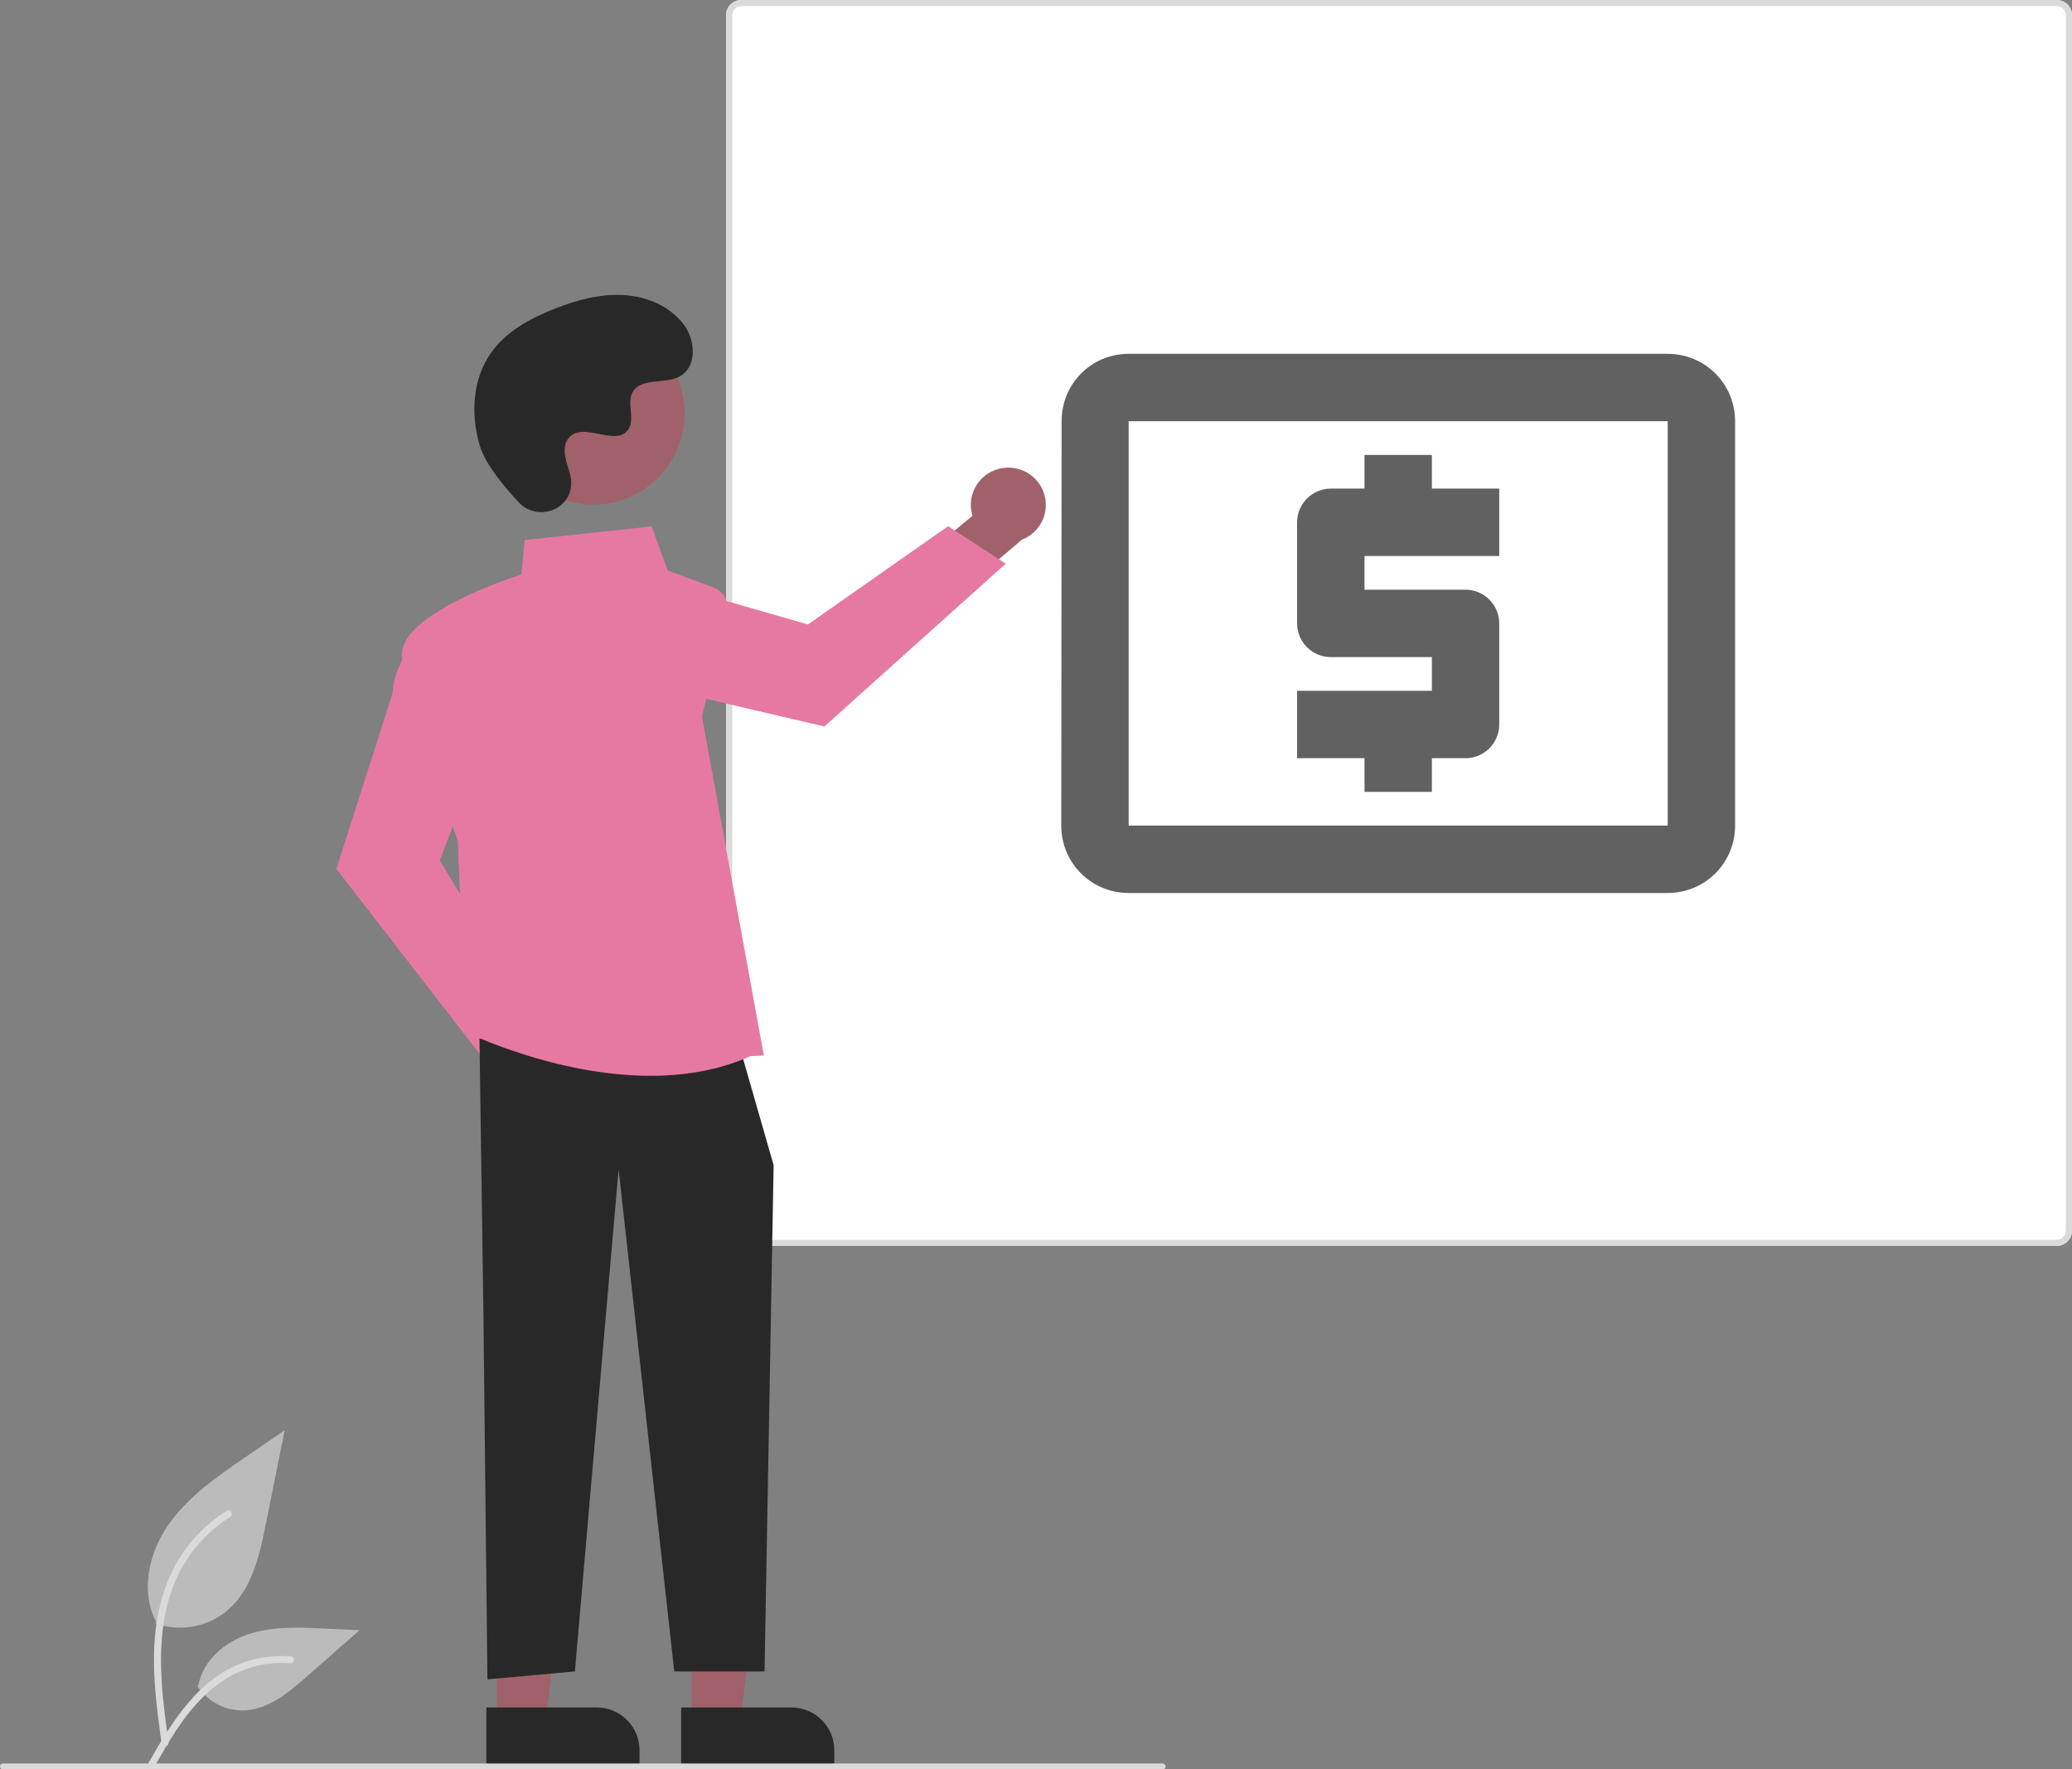 <svg width="123" height="105" viewBox="0 0 123 105" fill="none" xmlns="http://www.w3.org/2000/svg">
<rect x="0" y="0" width="123" height="105" fill="#808080" stroke="none"/>
<g clip-path="url(#clip0)">
<path d="M9.236 96.358C9.945 96.606 10.706 96.668 11.446 96.538C12.186 96.408 12.88 96.091 13.46 95.617C14.94 94.382 15.404 92.347 15.781 90.463L16.898 84.888L14.56 86.489C12.88 87.641 11.161 88.829 9.997 90.497C8.833 92.164 8.326 94.441 9.26 96.246" fill="#BBBBBB"/>
<path d="M9.597 103.494C9.303 101.362 9 99.202 9.207 97.047C9.391 95.133 9.978 93.264 11.173 91.731C11.807 90.919 12.579 90.223 13.453 89.675C13.681 89.532 13.891 89.891 13.664 90.034C12.151 90.986 10.98 92.391 10.321 94.046C9.593 95.888 9.477 97.895 9.602 99.852C9.678 101.035 9.839 102.21 10.001 103.384C10.013 103.437 10.005 103.493 9.978 103.54C9.951 103.588 9.907 103.623 9.854 103.639C9.801 103.654 9.744 103.646 9.696 103.619C9.648 103.592 9.612 103.547 9.597 103.494L9.597 103.494Z" fill="#DADADA"/>
<path d="M11.715 100.073C12.019 100.533 12.437 100.907 12.928 101.159C13.419 101.412 13.968 101.534 14.521 101.514C15.941 101.447 17.125 100.461 18.191 99.525L21.344 96.755L19.258 96.656C17.757 96.585 16.218 96.517 14.788 96.978C13.359 97.439 12.041 98.547 11.78 100.018" fill="#BBBBBB"/>
<path d="M8.766 104.72C10.182 102.227 11.825 99.456 14.76 98.571C15.576 98.325 16.432 98.237 17.281 98.312C17.549 98.335 17.482 98.745 17.215 98.722C15.791 98.605 14.37 98.979 13.191 99.781C12.057 100.549 11.174 101.618 10.426 102.75C9.968 103.444 9.558 104.167 9.148 104.889C9.016 105.12 8.633 104.953 8.766 104.72Z" fill="#DADADA"/>
<path d="M122.092 73.944H44.009C43.768 73.944 43.537 73.848 43.367 73.679C43.197 73.51 43.101 73.28 43.101 73.041V0.903C43.101 0.663 43.197 0.434 43.367 0.265C43.537 0.096 43.768 0 44.009 0H122.092C122.333 0 122.564 0.096 122.734 0.265C122.904 0.434 123 0.663 123 0.903V73.041C123 73.28 122.904 73.51 122.734 73.679C122.564 73.848 122.333 73.944 122.092 73.944V73.944Z" fill="white"/>
<path d="M122.092 73.944H44.009C43.768 73.944 43.537 73.848 43.367 73.679C43.197 73.51 43.101 73.28 43.101 73.041V0.903C43.101 0.663 43.197 0.434 43.367 0.265C43.537 0.096 43.768 0 44.009 0H122.092C122.333 0 122.564 0.096 122.734 0.265C122.904 0.434 123 0.663 123 0.903V73.041C123 73.28 122.904 73.51 122.734 73.679C122.564 73.848 122.333 73.944 122.092 73.944V73.944ZM44.009 0.36C43.864 0.361 43.726 0.418 43.624 0.519C43.522 0.621 43.465 0.758 43.465 0.902V73.041C43.465 73.184 43.522 73.322 43.624 73.423C43.726 73.525 43.864 73.582 44.009 73.582H122.092C122.237 73.582 122.375 73.525 122.477 73.423C122.579 73.322 122.636 73.184 122.636 73.041V0.903C122.636 0.759 122.579 0.622 122.477 0.52C122.375 0.419 122.237 0.362 122.092 0.362L44.009 0.36Z" fill="#DADADA"/>
<path d="M34.524 63.301C34.508 62.98 34.422 62.666 34.272 62.381C34.121 62.096 33.91 61.848 33.652 61.653C33.395 61.458 33.097 61.322 32.781 61.254C32.465 61.186 32.138 61.188 31.822 61.259L28.896 57.157L25.956 58.318L30.171 64.053C30.326 64.573 30.668 65.017 31.131 65.302C31.594 65.587 32.146 65.694 32.683 65.601C33.219 65.508 33.703 65.223 34.042 64.799C34.382 64.375 34.553 63.843 34.524 63.301H34.524Z" fill="#A0616A"/>
<path d="M28.821 62.998L19.967 51.571L23.285 41.199C23.528 38.591 25.168 37.863 25.238 37.834L25.344 37.788L28.231 45.446L26.111 51.069L31.314 59.774L28.821 62.998Z" fill="#E679A2"/>
<path d="M59.568 27.774C59.248 27.814 58.939 27.924 58.665 28.095C58.392 28.266 58.159 28.495 57.984 28.766C57.809 29.036 57.695 29.342 57.651 29.66C57.608 29.979 57.635 30.304 57.731 30.611L53.846 33.831L55.236 36.656L60.659 32.033C61.167 31.839 61.586 31.465 61.836 30.984C62.086 30.503 62.15 29.947 62.015 29.422C61.881 28.897 61.558 28.439 61.107 28.135C60.656 27.832 60.108 27.703 59.568 27.774Z" fill="#A0616A"/>
<path d="M59.705 33.453L48.938 43.118L38.286 40.63C35.654 40.59 34.797 39.02 34.762 38.953L34.709 38.851L42.16 35.395L47.96 37.063L56.281 31.23L59.705 33.453Z" fill="#E679A2"/>
<path d="M41.055 102.161L43.948 102.161L45.324 91.061L41.054 91.061L41.055 102.161Z" fill="#A0616A"/>
<path d="M49.526 104.833L40.434 104.833L40.434 101.339L46.975 101.339C47.652 101.339 48.301 101.606 48.779 102.082C49.258 102.558 49.526 103.203 49.526 103.876L49.526 104.833L49.526 104.833Z" fill="#292828"/>
<path d="M29.492 102.161L32.385 102.161L33.761 91.061L29.492 91.061L29.492 102.161Z" fill="#A0616A"/>
<path d="M37.964 104.833L28.872 104.833L28.872 101.339L35.413 101.339C35.748 101.339 36.08 101.404 36.39 101.532C36.699 101.659 36.98 101.846 37.217 102.082C37.454 102.317 37.642 102.597 37.77 102.905C37.898 103.213 37.964 103.543 37.964 103.876L37.964 104.833Z" fill="#292828"/>
<path d="M28.463 61.644L28.699 78.076L28.935 99.672L34.127 99.202L36.722 69.39L40.026 99.202H45.385L45.925 69.155L44.037 62.583L28.463 61.644Z" fill="#292828"/>
<path d="M38.624 63.85C32.975 63.85 27.776 61.307 27.706 61.272L27.648 61.243L27.174 49.927C27.036 49.527 24.329 41.636 23.871 39.128C23.407 36.587 30.138 34.357 30.955 34.096L31.141 32.052L38.684 31.243L39.64 33.859L42.346 34.868C42.653 34.983 42.907 35.205 43.06 35.494C43.213 35.782 43.254 36.116 43.176 36.433L41.672 42.517L45.345 62.649L44.554 62.683C42.659 63.534 40.613 63.85 38.624 63.85Z" fill="#E679A2"/>
<path d="M37.813 29.287C40.445 27.855 41.412 24.572 39.973 21.954C38.534 19.336 35.234 18.374 32.602 19.805C29.971 21.236 29.003 24.519 30.442 27.137C31.881 29.756 35.181 30.718 37.813 29.287Z" fill="#A0616A"/>
<path d="M30.809 29.829C31.844 30.926 33.766 30.337 33.901 28.838C33.912 28.722 33.911 28.605 33.899 28.489C33.829 27.825 33.444 27.222 33.536 26.522C33.557 26.347 33.622 26.181 33.726 26.039C34.551 24.94 36.487 26.53 37.265 25.535C37.743 24.926 37.181 23.965 37.548 23.284C38.031 22.384 39.463 22.828 40.361 22.335C41.36 21.787 41.3 20.262 40.643 19.334C39.841 18.203 38.434 17.6 37.046 17.513C35.657 17.426 34.278 17.799 32.981 18.302C31.508 18.873 30.047 19.662 29.141 20.951C28.039 22.518 27.933 24.624 28.484 26.457C28.819 27.571 29.964 28.933 30.809 29.829Z" fill="#292828"/>
<path d="M69.012 105.025H0.181C0.133 105.025 0.087 105.007 0.053 104.973C0.019 104.939 0 104.893 0 104.846C0 104.798 0.019 104.752 0.053 104.719C0.087 104.685 0.133 104.666 0.181 104.666H69.012C69.06 104.666 69.106 104.685 69.14 104.719C69.174 104.752 69.193 104.798 69.193 104.846C69.193 104.893 69.174 104.939 69.14 104.973C69.106 105.007 69.06 105.025 69.012 105.025Z" fill="#DADADA"/>
</g>
<path d="M60.5 23.5H61.5V23H62C62.275 23 62.5 22.775 62.5 22.5V21C62.5 20.725 62.275 20.5 62 20.5H60.5V20H62.5V19H61.5V18.5H60.5V19H60C59.725 19 59.5 19.225 59.5 19.5V21C59.5 21.275 59.725 21.5 60 21.5H61.5V22H59.5V23H60.5V23.5ZM65 17H57C56.445 17 56.005 17.445 56.005 18L56 24C56 24.555 56.445 25 57 25H65C65.555 25 66 24.555 66 24V18C66 17.445 65.555 17 65 17ZM65 24H57V18H65V24Z" fill="white"/>
<path d="M81 47H85V45H87C88.1 45 89 44.1 89 43V37C89 35.9 88.1 35 87 35H81V33H89V29H85V27H81V29H79C77.9 29 77 29.9 77 31V37C77 38.1 77.9 39 79 39H85V41H77V45H81V47ZM99 21H67C64.78 21 63.02 22.78 63.02 25L63 49C63 51.22 64.78 53 67 53H99C101.22 53 103 51.22 103 49V25C103 22.78 101.22 21 99 21ZM99 49H67V25H99V49Z" fill="#616161"/>
<defs>
<clipPath id="clip0">
<rect width="123" height="105" fill="white"/>
</clipPath>
</defs>
</svg>
